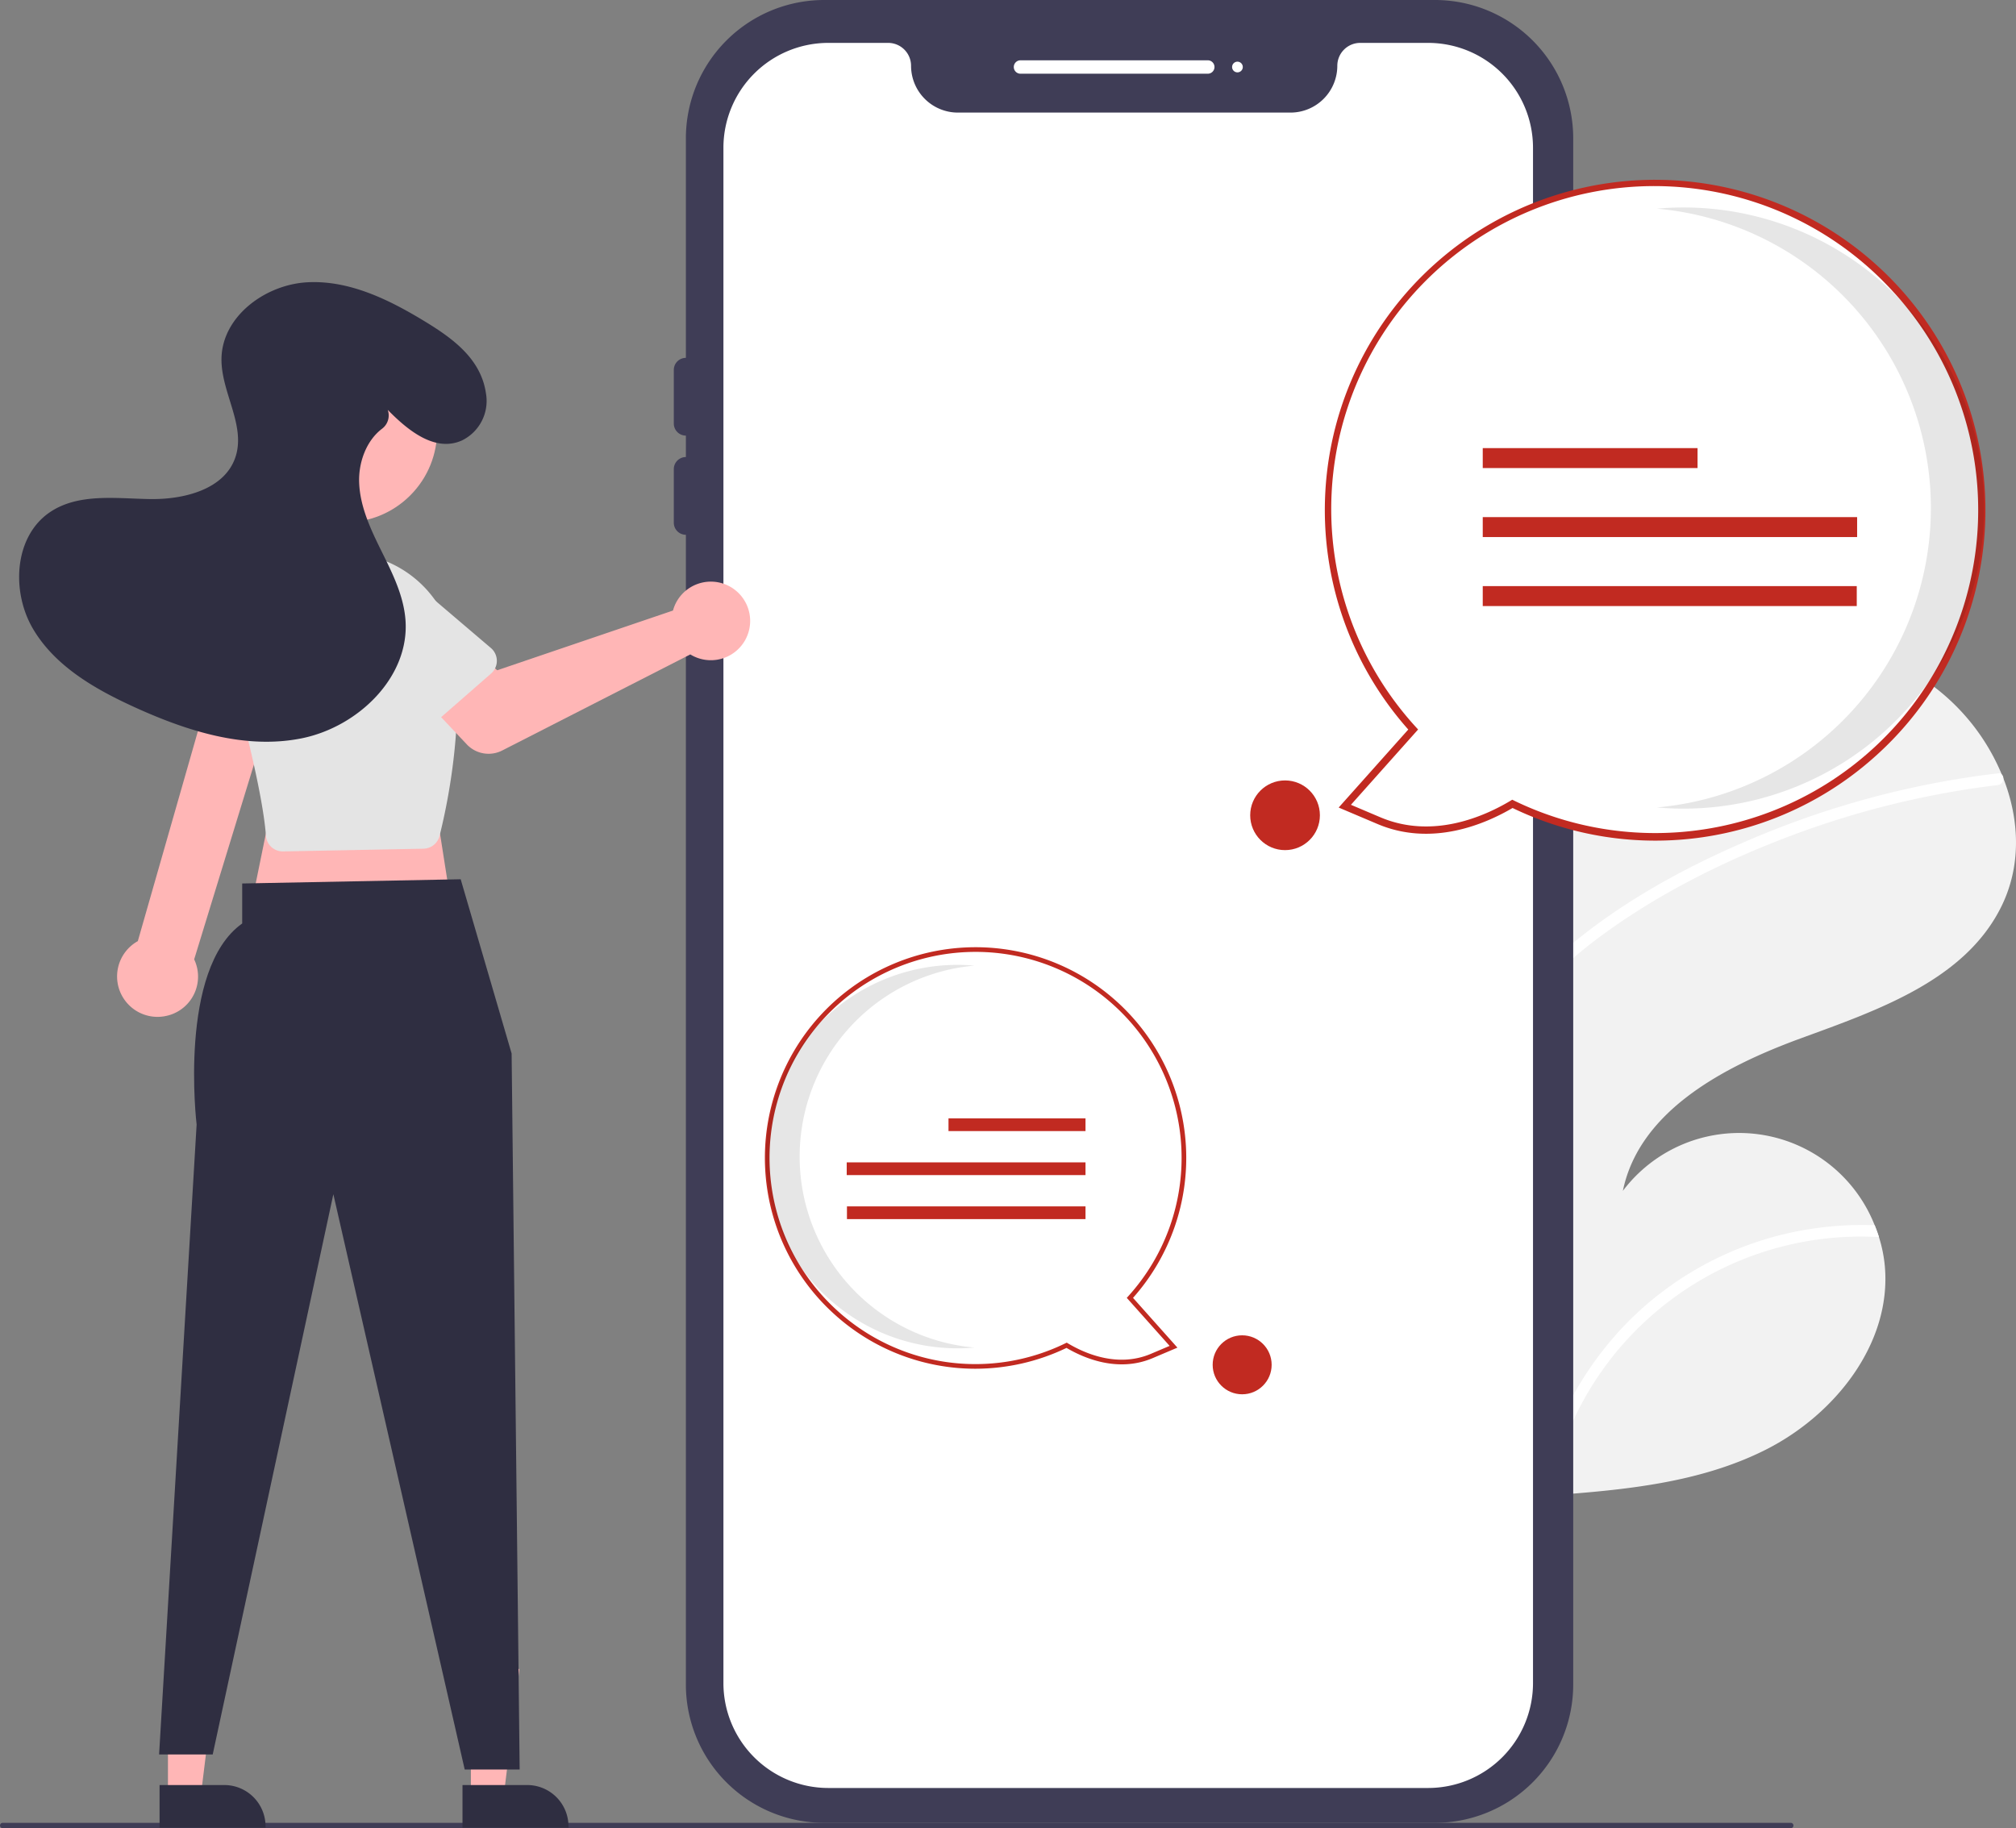 <svg id="undraw_mobile_re_q4nk" xmlns="http://www.w3.org/2000/svg" width="453.194" height="411" viewBox="0 0 453.194 411">
  <rect x="0" y="0" width="453.194" height="411" fill="#808080" stroke="none"/>
  <path id="Path_487" data-name="Path 487" d="M786.5,367.512c-.957.657-1.895,1.325-2.831,2.013a247.131,247.131,0,0,0-13.565,81.2q-.005,4.794.208,9.564A239.962,239.962,0,0,0,783.8,530.2q.629,1.777,1.281,3.538c.312.843.629,1.693.968,2.528l1.01,1.246c.023.018.044.048.068.067.135.167.27.333.392.5.579.707,1.165,1.41,1.744,2.116l-.458.052-1.148.125.005.008c.386-.026.78-.056,1.169-.095.142-.006.3-.01.44-.029.129-.008.265-.022.394-.03,16.578-1.2,33.526-2.805,48.321-10.28,15.486-7.829,28.2-23.813,26.728-41.1a31.113,31.113,0,0,0-1.331-6.664c-.286-.9-.616-1.791-.967-2.675a32.756,32.756,0,0,0-56.606-7.722c3.721-18.012,22.758-27.982,40.025-34.3s36.742-12.99,44.969-29.44c4.595-9.155,4.242-19.562.542-29.019-.112-.282-.23-.573-.356-.858a47.8,47.8,0,0,0-24.213-25.091c-20.485-9.008-44.67-4.4-64.795,5.386a118.476,118.476,0,0,0-15.489,9.053Z" transform="translate(-440.994 -204.064)" fill="#f2f2f2"/>
  <path id="Path_488" data-name="Path 488" d="M859.042,566.7a73.751,73.751,0,0,0-41.553,20.4,75.47,75.47,0,0,0-19.907,34.606c-.2.75-.377,1.5-.542,2.249-.432-.739-.854-1.5-1.271-2.246-.268-.48-.542-.968-.8-1.453.312.843.629,1.693.968,2.528l1.01,1.245c.023.018.044.049.068.067.135.167.27.333.392.5.579.707,1.165,1.41,1.744,2.116l-.458.052-1.148.125.005.008c.386-.026.78-.056,1.169-.095.142-.006.3-.01.44-.029.037-.227.088-.451.137-.676a71.259,71.259,0,0,1,73.974-57.4c-.286-.9-.616-1.791-.967-2.675A76.237,76.237,0,0,0,859.042,566.7Z" transform="translate(-450.875 -290.585)" fill="#fff"/>
  <path id="Path_489" data-name="Path 489" d="M793.846,436.263A81.142,81.142,0,0,0,778,453.734a67.324,67.324,0,0,0-5.852,11.059c-.762,1.792-1.446,3.632-2.052,5.487q-.005,4.794.208,9.564a69.546,69.546,0,0,1,1.815-7.2c.378-1.3.806-2.573,1.264-3.834,5.143-14.132,15.106-25.558,27.065-34.444,12.815-9.51,27.416-16.875,42.294-22.535A199.716,199.716,0,0,1,890.1,400.12a1.432,1.432,0,0,0,1.247-1.537,1.232,1.232,0,0,0-.355-.858,1.023,1.023,0,0,0-.89-.239c-2,.241-3.994.491-5.985.794a202.083,202.083,0,0,0-48.229,13.468C820.966,417.974,806.276,425.836,793.846,436.263Z" transform="translate(-440.994 -223.624)" fill="#fff"/>
  <circle id="Ellipse_101" data-name="Ellipse 101" cx="5.571" cy="5.571" r="5.571" transform="translate(426.041 121.046)" fill="#f2f2f2"/>
  <path id="Path_490" data-name="Path 490" d="M648.252,518.795H510.9a31.1,31.1,0,0,1-31.06-31.06V140.06A31.1,31.1,0,0,1,510.9,109H648.252a31.1,31.1,0,0,1,31.06,31.06V487.735A31.1,31.1,0,0,1,648.252,518.795Z" transform="translate(-325.655 -109)" fill="#3f3d56"/>
  <path id="Path_491" data-name="Path 491" d="M652.279,125H636.99a5.152,5.152,0,0,0-5.146,5.147,10.532,10.532,0,0,1-10.522,10.522H546.545a10.532,10.532,0,0,1-10.522-10.522A5.152,5.152,0,0,0,530.876,125H517.4a23.587,23.587,0,0,0-23.557,23.557v345.2A23.587,23.587,0,0,0,517.4,517.318H652.279a23.587,23.587,0,0,0,23.557-23.557v-345.2A23.587,23.587,0,0,0,652.279,125Z" transform="translate(-331.218 -115.358)" fill="#fff"/>
  <path id="Path_492" data-name="Path 492" d="M645.78,134.513H603.6a1.507,1.507,0,0,1,0-3.013H645.78a1.507,1.507,0,0,1,0,3.013Z" transform="translate(-374.233 -117.941)" fill="#fff"/>
  <circle id="Ellipse_102" data-name="Ellipse 102" cx="1.205" cy="1.205" r="1.205" transform="translate(276.971 13.861)" fill="#fff"/>
  <path id="Path_493" data-name="Path 493" d="M811.051,297.956a2.715,2.715,0,0,1-2.712-2.712V242.212a2.712,2.712,0,1,1,5.424,0v53.032a2.715,2.715,0,0,1-2.712,2.712Z" transform="translate(-456.189 -160.856)" fill="#3f3d56"/>
  <path id="Path_494" data-name="Path 494" d="M478.05,259.977a2.715,2.715,0,0,1-2.712-2.712V245.212a2.712,2.712,0,1,1,5.424,0v12.053A2.715,2.715,0,0,1,478.05,259.977Z" transform="translate(-323.867 -162.048)" fill="#3f3d56"/>
  <path id="Path_495" data-name="Path 495" d="M478.05,296.977a2.715,2.715,0,0,1-2.712-2.712V282.212a2.712,2.712,0,1,1,5.424,0v12.053A2.715,2.715,0,0,1,478.05,296.977Z" transform="translate(-323.867 -176.75)" fill="#3f3d56"/>
  <path id="Path_496" data-name="Path 496" d="M626.555,790.205H224.595a.6.6,0,1,1,0-1.205h401.96a.6.6,0,0,1,0,1.205Z" transform="translate(-223.992 -379.205)" fill="#3f3d56"/>
  <path id="Path_497" data-name="Path 497" d="M62.648,651.109h7.388l3.515-28.5h-10.9Z" transform="translate(-24.893 -247.401)" fill="#ffb6b6"/>
  <path id="Path_498" data-name="Path 498" d="M283.514,774.9h14.551a9.273,9.273,0,0,1,9.272,9.272v.3H283.514Z" transform="translate(-247.644 -373.601)" fill="#2f2e41"/>
  <path id="Path_499" data-name="Path 499" d="M175.648,651.109h7.388l3.515-28.5h-10.9Z" transform="translate(-69.795 -247.401)" fill="#ffb6b6"/>
  <path id="Path_500" data-name="Path 500" d="M396.514,774.9h14.551a9.273,9.273,0,0,1,9.272,9.272v.3H396.514Z" transform="translate(-292.545 -373.601)" fill="#2f2e41"/>
  <path id="Path_501" data-name="Path 501" d="M133.825,290l4.821,30.735-45.8.6,6.026-29.529Z" transform="translate(-36.893 -115.235)" fill="#ffb6b6"/>
  <path id="Path_502" data-name="Path 502" d="M351.135,437l11.45,39.172,1.808,160.966H352.039L322.51,507.81,295.391,633.762H283.338l8.437-141.62s-4.218-34.953,10.245-45.2v-8.99Z" transform="translate(-247.574 -239.334)" fill="#2f2e41"/>
  <path id="Path_503" data-name="Path 503" d="M279.2,435.728a9.041,9.041,0,0,0,5.793-12.6l19.484-63.523-14.331-2.841-17.82,62.266a9.09,9.09,0,0,0,6.875,16.693Z" transform="translate(-241.343 -207.454)" fill="#ffb6b6"/>
  <circle id="Ellipse_103" data-name="Ellipse 103" cx="20.671" cy="20.671" r="20.671" transform="translate(48.367 96.763) rotate(-45)" fill="#ffb6b6"/>
  <path id="Path_504" data-name="Path 504" d="M321.282,382.323a3.78,3.78,0,0,1-3.034-3.432c-.454-6.224-2.7-17.041-6.682-32.151a25.048,25.048,0,0,1,20.677-31.156h0a25.036,25.036,0,0,1,28.457,21.9c1.969,17.339-1.745,34.758-3.433,41.441a3.8,3.8,0,0,1-3.6,2.86l-31.571.61A3.766,3.766,0,0,1,321.282,382.323Z" transform="translate(-258.464 -190.986)" fill="#e4e4e4"/>
  <path id="Path_505" data-name="Path 505" d="M436.779,331.158a8.862,8.862,0,0,0-.466,1.315L396.795,345.9l-7.636-6.671-11.574,10.208,12.371,13.123a6.733,6.733,0,0,0,7.962,1.378l42.287-21.6a8.834,8.834,0,1,0-3.425-11.182Z" transform="translate(-285.024 -195.217)" fill="#ffb6b6"/>
  <path id="Path_506" data-name="Path 506" d="M385.439,345.962l-14.406,12.583a3.787,3.787,0,0,1-5.678-.806l-10.3-16.046A10.518,10.518,0,0,1,370.935,327.9l14.47,12.326a3.787,3.787,0,0,1,.035,5.735Z" transform="translate(-275.046 -194.543)" fill="#e4e4e4"/>
  <path id="Path_507" data-name="Path 507" d="M311.648,365.007l-17.8-6.994a3.787,3.787,0,0,1-1.9-5.411l9.5-16.536A10.518,10.518,0,0,1,321,343.815l-4.278,18.52a3.787,3.787,0,0,1-5.075,2.671Z" transform="translate(-250.794 -196.586)" fill="#e4e4e4"/>
  <path id="Path_508" data-name="Path 508" d="M313.982,242.951c4.5,4.6,10.62,9.623,16.7,6.879a9.874,9.874,0,0,0,5.392-10.535c-1.1-7.794-7.47-12.39-13.679-16.177-8.071-4.923-17.045-9.345-26.485-8.837s-19.107,7.635-19.295,17.087c-.151,7.6,5.564,15.084,3.115,22.281-2.464,7.244-11.608,9.5-19.258,9.367s-16-1.346-22.361,2.908c-8.114,5.426-8.821,17.859-3.865,26.268s13.929,13.555,22.81,17.6c11.767,5.365,24.816,9.545,37.5,7.027s24.393-13.744,23.419-26.639c-.411-5.447-2.926-10.48-5.35-15.376s-4.851-9.993-5.064-15.451c-.177-4.549,1.591-9.439,5.116-12.126a3.734,3.734,0,0,0,1.339-4.184Z" transform="translate(-226.825 -150.819)" fill="#2f2e41"/>
  <path id="Path_509" data-name="Path 509" d="M760.885,316.916c-6.519,3.91-18.134,8.809-30,3.774l-7.672-3.255L738.584,300.2a73.431,73.431,0,1,1,22.3,16.716Z" transform="translate(-420.906 -136.194)" fill="#fff"/>
  <path id="Path_510" data-name="Path 510" d="M760.384,317.3c-6.264,3.678-18.2,8.761-30.364,3.6l-8.725-3.7,15.648-17.541a74.251,74.251,0,1,1,105.375,5.666h0A73.92,73.92,0,0,1,760.384,317.3Zm85.837-115.757a72.612,72.612,0,1,0-107.57,97.562l.5.546-15.1,16.932,6.62,2.808c11.75,4.984,23.377-.193,29.262-3.723l.38-.228.4.194a72.611,72.611,0,0,0,85.519-114.091Z" transform="translate(-420.364 -135.654)" fill="#c12a21"/>
  <path id="Path_511" data-name="Path 511" d="M903.645,253.97a67.577,67.577,0,0,0-61.6-67.309c1.964-.173,3.955-.266,5.969-.266a67.575,67.575,0,1,1,0,135.15c-2.01,0-4-.095-5.963-.267a67.578,67.578,0,0,0,61.593-67.308Z" transform="translate(-469.583 -139.754)" opacity="0.1"/>
  <rect id="Rectangle_128" data-name="Rectangle 128" width="48.286" height="4.484" transform="translate(333.321 100.741)" fill="#c12a21"/>
  <rect id="Rectangle_129" data-name="Rectangle 129" width="84.159" height="4.484" transform="translate(333.321 116.253)" fill="#c12a21"/>
  <rect id="Rectangle_130" data-name="Rectangle 130" width="84.076" height="4.484" transform="translate(333.321 131.765)" fill="#c12a21"/>
  <path id="Path_512" data-name="Path 512" d="M525.55,544.756a46.838,46.838,0,1,1,66.16-3.228l9.807,10.994-4.894,2.076c-7.571,3.211-14.98.086-19.138-2.407A46.838,46.838,0,0,1,525.55,544.756Z" transform="translate(-337.711 -249.755)" fill="#fff"/>
  <path id="Path_513" data-name="Path 513" d="M556.61,557.119a47.183,47.183,0,0,1-31.756-12.32h0a47.361,47.361,0,1,1,67.213-3.614l9.981,11.189-5.565,2.361c-7.76,3.292-15.372.05-19.367-2.3A47.424,47.424,0,0,1,556.61,557.119Zm-31.054-13.094a46.1,46.1,0,0,0,51.356,7.351l.255-.124.243.146c3.754,2.251,11.17,5.554,18.665,2.375l4.222-1.791-9.634-10.8.316-.348a46.315,46.315,0,1,0-65.422,3.192Z" transform="translate(-337.366 -249.41)" fill="#c12a21"/>
  <path id="Path_514" data-name="Path 514" d="M517.262,512.041a43.1,43.1,0,0,1,39.29-42.933c-1.253-.11-2.523-.17-3.807-.17a43.1,43.1,0,0,0,0,86.205c1.282,0,2.55-.06,3.8-.17a43.1,43.1,0,0,1-39.287-42.933Z" transform="translate(-337.499 -252.025)" opacity="0.1"/>
  <rect id="Rectangle_131" data-name="Rectangle 131" width="30.799" height="2.86" transform="translate(213.222 251.421)" fill="#c12a21"/>
  <rect id="Rectangle_132" data-name="Rectangle 132" width="53.68" height="2.86" transform="translate(190.341 261.315)" fill="#c12a21"/>
  <rect id="Rectangle_133" data-name="Rectangle 133" width="53.628" height="2.86" transform="translate(190.394 271.209)" fill="#c12a21"/>
  <circle id="Ellipse_104" data-name="Ellipse 104" cx="6.629" cy="6.629" r="6.629" transform="translate(272.606 300.195)" fill="#c12a21"/>
  <circle id="Ellipse_105" data-name="Ellipse 105" cx="7.834" cy="7.834" r="7.834" transform="translate(281.043 175.449)" fill="#c12a21"/>
</svg>
